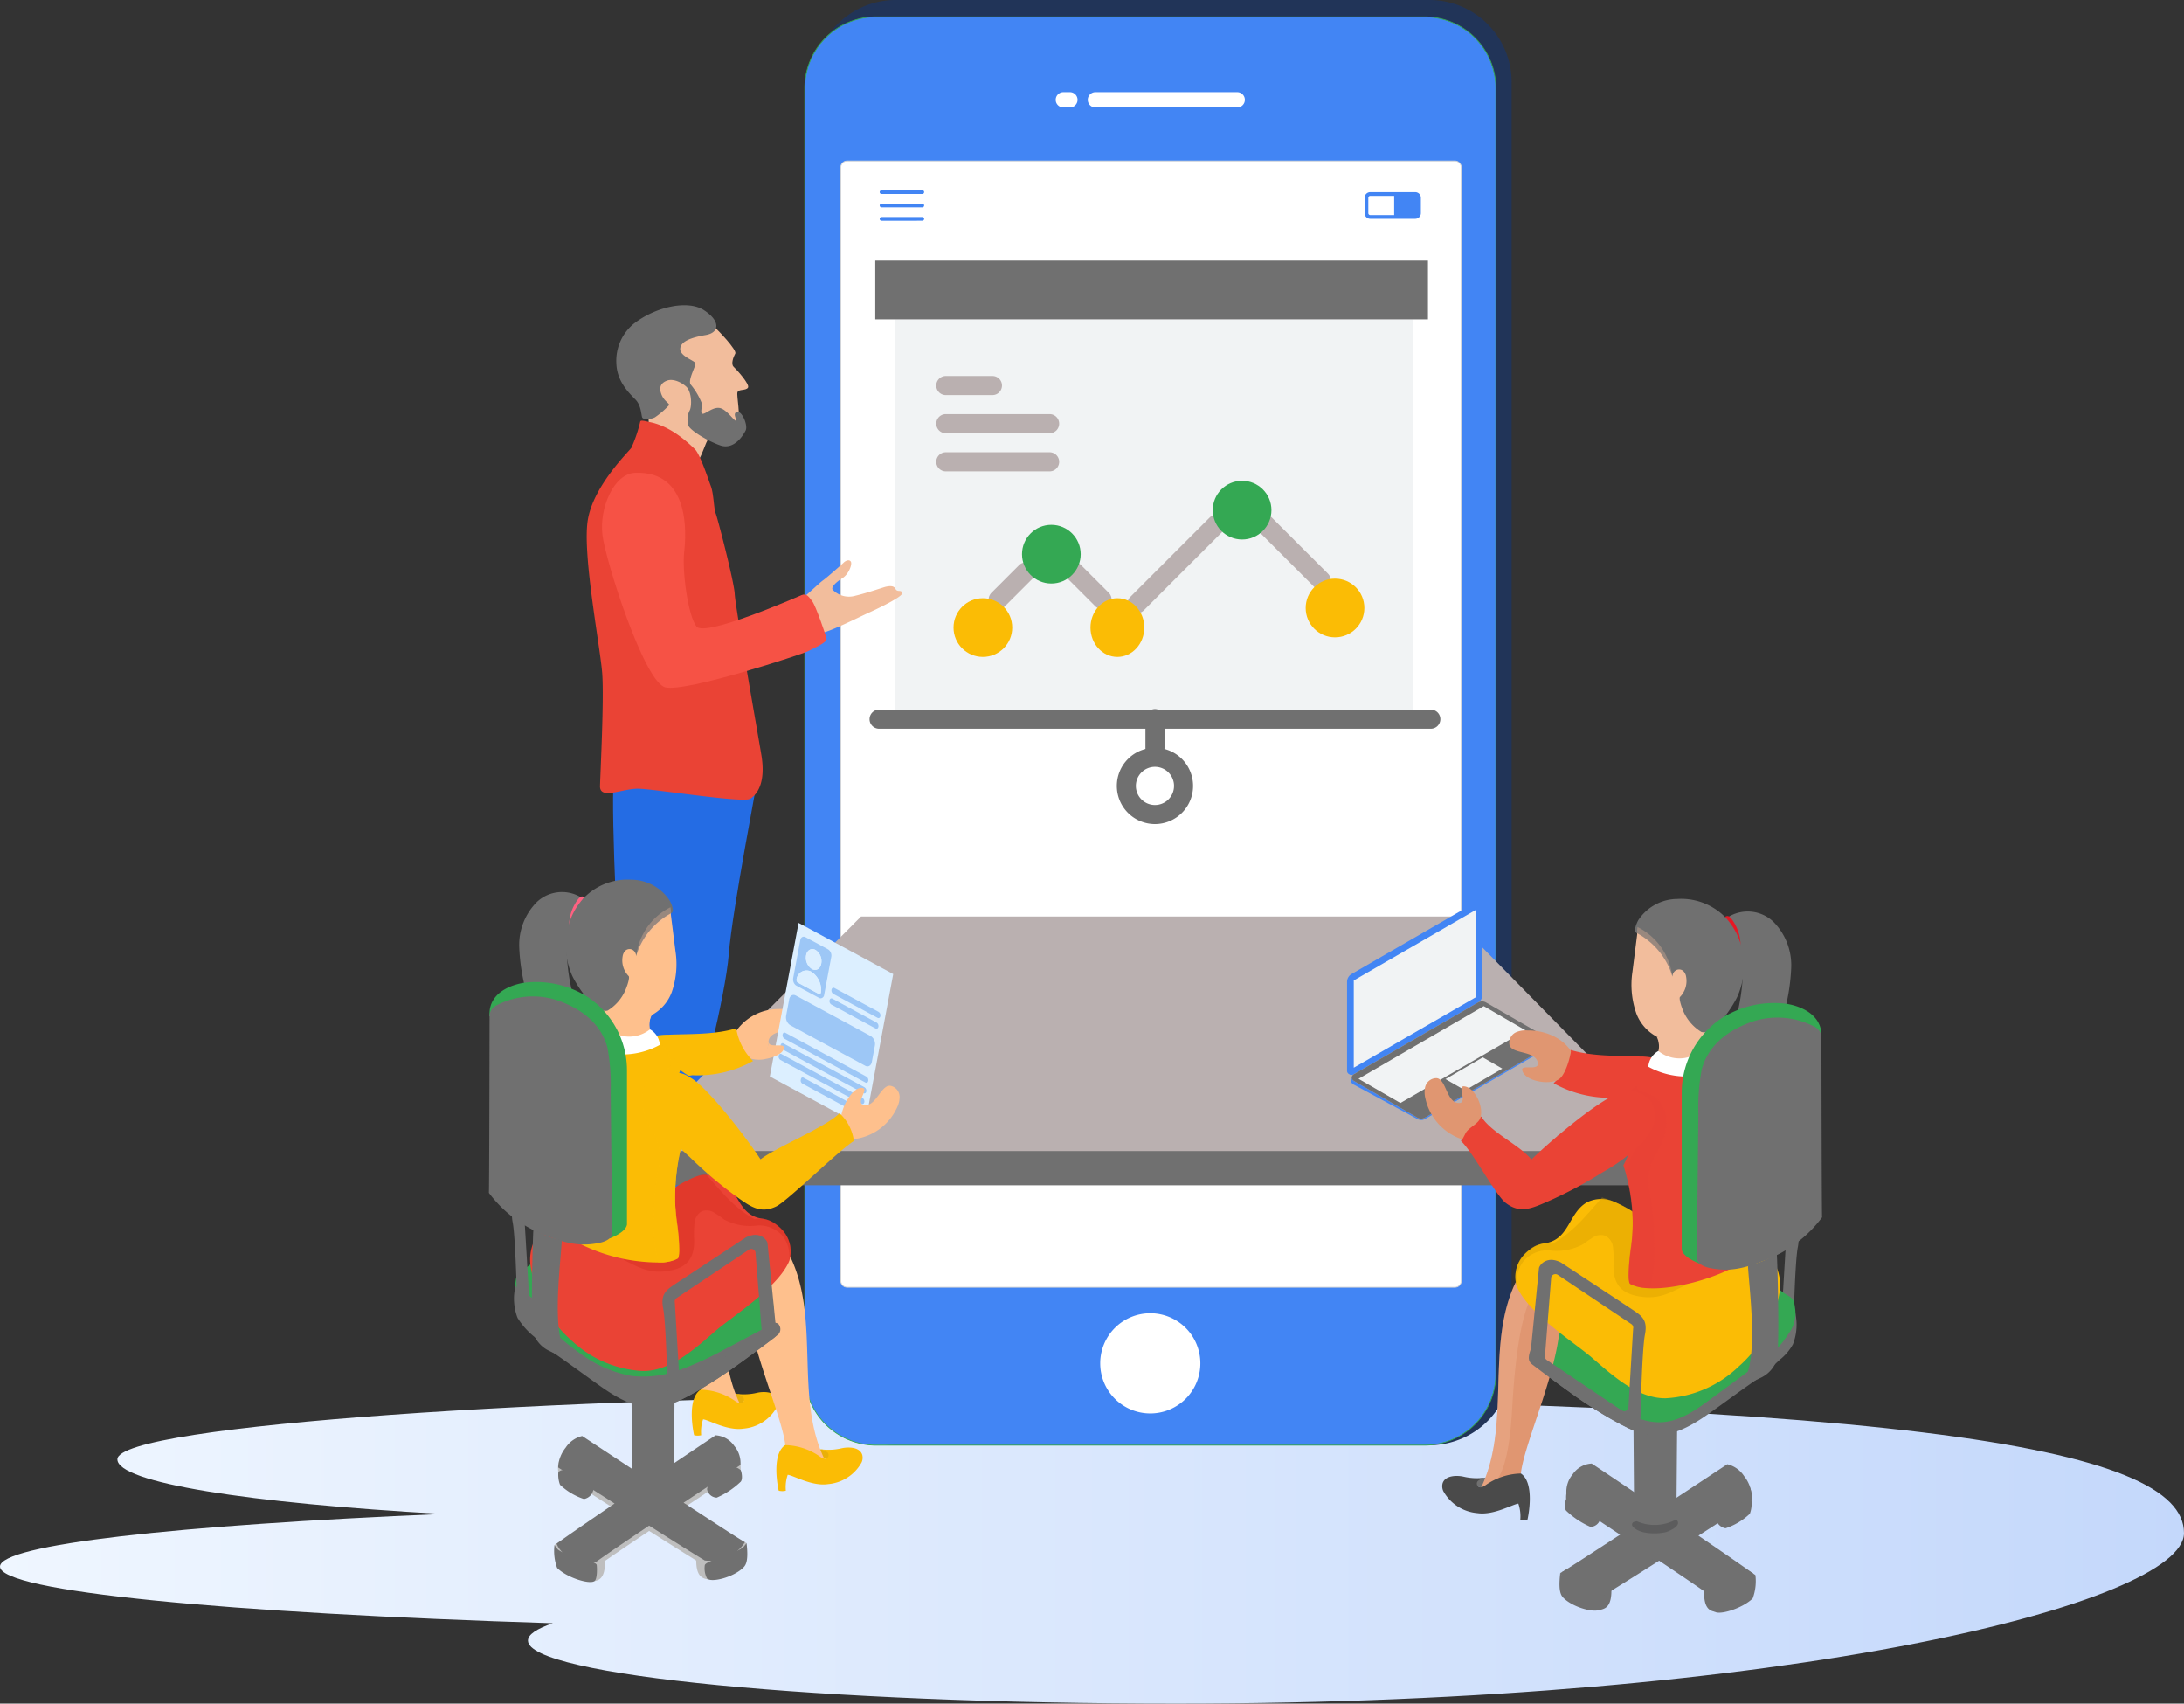 <svg xmlns="http://www.w3.org/2000/svg" xmlns:xlink="http://www.w3.org/1999/xlink" width="548.827" height="427.983" viewBox="0 0 548.827 427.983">
  <rect x="0" y="0" width="548.827" height="427.983" fill="#333333" stroke="none"/>
  <defs>
    <linearGradient id="linear-gradient" y1="0.5" x2="1" y2="0.5" gradientUnits="objectBoundingBox">
      <stop offset="0" stop-color="#eff6ff"/>
      <stop offset="1" stop-color="#c4d8fb"/>
    </linearGradient>
    <linearGradient id="linear-gradient-2" y1="0.5" x2="1" y2="0.5" gradientUnits="objectBoundingBox">
      <stop offset="0" stop-color="#0e62ef"/>
      <stop offset="0.38" stop-color="#2b74ee"/>
      <stop offset="1" stop-color="#4285f4"/>
    </linearGradient>
    <linearGradient id="linear-gradient-3" y1="0.5" x2="1" y2="0.5" gradientUnits="objectBoundingBox">
      <stop offset="0" stop-color="#035ff8"/>
      <stop offset="1" stop-color="#4285f4"/>
    </linearGradient>
    <clipPath id="clip-path">
      <path id="SVGID" d="M123.194,155.111l7.223-38.593-23.782-12.861L99.412,142.25Z" transform="translate(-99.412 -103.657)" fill="none"/>
    </clipPath>
  </defs>
  <g id="Group_6304" data-name="Group 6304" transform="translate(-195.768 -1764)">
    <path id="Path_14647" data-name="Path 14647" d="M362.692,191.3c-90.025,0-205.124,7.085-205.124,15.828,0,5.863,32.84,10.983,81.637,13.719-66.953,2.831-111.137,7.7-111.137,13.22,0,6.258,56.674,11.669,138.92,14.236-4.07,1.386-6.251,2.846-6.251,4.359,0,8.74,72.979,15.828,163,15.828,154.434,0,253.153-25.4,253.153-42.837C676.895,204.013,606.653,191.3,362.692,191.3Z" transform="translate(67.7 1923.493)" fill="url(#linear-gradient)"/>
    <g id="Group_6303" data-name="Group 6303" transform="translate(-1271.101 821)">
      <g id="Group_5761" data-name="Group 5761" transform="translate(-9566 1668)">
        <path id="Rectangle_1012" data-name="Rectangle 1012" d="M20.4,0H155.032a20.661,20.661,0,0,1,20.4,20.907V342.156a20.661,20.661,0,0,1-20.4,20.907H20.4A20.661,20.661,0,0,1,0,342.155V20.907A20.661,20.661,0,0,1,20.4,0Z" transform="translate(11237.306 -725)" fill="#213458"/>
        <path id="Path_11118" data-name="Path 11118" d="M17.915,0H155.743a17.916,17.916,0,0,1,17.916,17.916V340.908a17.915,17.915,0,0,1-17.915,17.915H17.915A17.915,17.915,0,0,1,0,340.908V17.915A17.915,17.915,0,0,1,17.915,0Z" transform="translate(11235.101 -720.761)" fill="#4285f4" stroke="#34a853" stroke-width="0.2"/>
        <path id="Path_11117" data-name="Path 11117" d="M1.568,0h152.76A1.568,1.568,0,0,1,155.9,1.568v279.8a1.568,1.568,0,0,1-1.568,1.568H1.568A1.568,1.568,0,0,1,0,281.363V1.568A1.568,1.568,0,0,1,1.568,0Z" transform="translate(11244.164 -684.558)" fill="#fff" stroke="#d5d5d5" stroke-width="0.2"/>
        <path id="Path_7953" data-name="Path 7953" d="M9.982,3.847A1.923,1.923,0,1,1,9.982,0H45.609a1.923,1.923,0,1,1,0,3.847ZM3.563,0a1.923,1.923,0,1,1,0,3.847H1.924A1.923,1.923,0,1,1,1.924,0Z" transform="translate(11298.163 -701.845)" fill="#fff" fill-rule="evenodd"/>
        <path id="Path_7954" data-name="Path 7954" d="M12.585,25.169A12.584,12.584,0,1,0,0,12.585,12.584,12.584,0,0,0,12.585,25.169Z" transform="translate(11309.346 -395.083)" fill="#fff" fill-rule="evenodd"/>
        <g id="Group_1705" data-name="Group 1705" transform="translate(11253.931 -677.197)">
          <path id="Path_7967" data-name="Path 7967" d="M.465.936A.468.468,0,1,1,.465,0H10.7a.468.468,0,0,1,0,.936Zm0,6.722a.466.466,0,0,1,0-.932H10.7a.466.466,0,0,1,0,.932Zm0-3.361a.468.468,0,1,1,0-.936H10.7a.468.468,0,0,1,0,.936Z" transform="translate(0.003 0)" fill="#4285f4" fill-rule="evenodd"/>
          <path id="Path_7968" data-name="Path 7968" d="M13.725.418ZM1.419.932H7.428V5.769H1.419a.471.471,0,0,1-.341-.142.479.479,0,0,1-.147-.341V1.419A.488.488,0,0,1,1.419.932ZM12.722,0H1.419A1.424,1.424,0,0,0,0,1.419V5.286A1.424,1.424,0,0,0,1.419,6.7h11.3a1.416,1.416,0,0,0,.971-.388l.032-.029a1.419,1.419,0,0,0,.416-1V1.419A1.422,1.422,0,0,0,12.722,0Z" transform="translate(121.857 0.477)" fill="#4285f4" fill-rule="evenodd"/>
        </g>
      </g>
    </g>
    <g id="presentation" transform="translate(414.157 1829.478)">
      <rect id="Rectangle_1108" data-name="Rectangle 1108" width="130.281" height="100.784" transform="translate(6.48 14.749)" fill="#f1f3f4"/>
      <path id="Path_11310" data-name="Path 11310" d="M14.946,43.767a2.394,2.394,0,0,1-1.694-4.088l6.926-6.923a2.394,2.394,0,0,1,3.386,3.386l-6.922,6.923a2.378,2.378,0,0,1-1.7.7Z" transform="translate(17.512 43.758)" fill="#bab0b0"/>
      <path id="Path_11311" data-name="Path 11311" d="M29.875,43.767a2.388,2.388,0,0,1-1.694-.7l-6.926-6.923a2.394,2.394,0,0,1,3.386-3.386l6.926,6.923a2.394,2.394,0,0,1-1.694,4.088Z" transform="translate(28.67 43.758)" fill="#bab0b0"/>
      <path id="Path_11312" data-name="Path 11312" d="M29.516,51.779a2.394,2.394,0,0,1-1.694-4.088L47.76,27.757a2.394,2.394,0,1,1,3.386,3.386L31.209,51.077A2.388,2.388,0,0,1,29.516,51.779Z" transform="translate(37.83 36.785)" fill="#bab0b0"/>
      <path id="Path_11313" data-name="Path 11313" d="M57.059,45.951a2.388,2.388,0,0,1-1.694-.7L41.256,31.142a2.394,2.394,0,1,1,3.386-3.386l14.11,14.1a2.394,2.394,0,0,1-1.694,4.088Z" transform="translate(56.566 36.784)" fill="#bab0b0"/>
      <rect id="Rectangle_1109" data-name="Rectangle 1109" width="138.885" height="14.749" transform="translate(1.563 0)" fill="#707070"/>
      <path id="Path_11314" data-name="Path 11314" d="M35.737,21.293H9.395a2.4,2.4,0,0,1,0-4.793H35.737a2.4,2.4,0,0,1,0,4.793Z" transform="translate(9.765 22.063)" fill="#bab0b0"/>
      <path id="Path_11315" data-name="Path 11315" d="M21.37,17.293H9.395a2.4,2.4,0,0,1,0-4.793H21.368a2.4,2.4,0,0,1,0,4.793Z" transform="translate(9.765 16.484)" fill="#bab0b0"/>
      <path id="Path_11316" data-name="Path 11316" d="M35.737,25.293H9.395a2.4,2.4,0,0,1,0-4.793H35.737a2.4,2.4,0,0,1,0,4.793Z" transform="translate(9.765 27.643)" fill="#bab0b0"/>
      <circle id="Ellipse_410" data-name="Ellipse 410" cx="7.374" cy="7.374" r="7.374" transform="translate(38.435 66.37)" fill="#34a853"/>
      <circle id="Ellipse_411" data-name="Ellipse 411" cx="7.374" cy="7.374" r="7.374" transform="translate(86.369 55.308)" fill="#34a853"/>
      <circle id="Ellipse_412" data-name="Ellipse 412" cx="7.374" cy="7.374" r="7.374" transform="translate(109.721 79.889)" fill="#fbbc05"/>
      <ellipse id="Ellipse_413" data-name="Ellipse 413" cx="6.76" cy="7.374" rx="6.76" ry="7.374" transform="translate(55.642 84.806)" fill="#fbbc05"/>
      <circle id="Ellipse_414" data-name="Ellipse 414" cx="7.374" cy="7.374" r="7.374" transform="translate(21.228 84.806)" fill="#fbbc05"/>
      <path id="Path_11317" data-name="Path 11317" d="M141.292,52.293H2.395a2.4,2.4,0,0,1,0-4.793h138.9a2.4,2.4,0,0,1,0,4.793Z" transform="translate(0.002 65.301)" fill="#707070"/>
      <path id="Path_11318" data-name="Path 11318" d="M31.394,59.474A2.394,2.394,0,0,1,29,57.08V49.895a2.4,2.4,0,1,1,4.793,0v7.184a2.394,2.394,0,0,1-2.4,2.4Z" transform="translate(40.451 65.301)" fill="#707070"/>
      <path id="Path_11319" data-name="Path 11319" d="M35.579,70.659a9.579,9.579,0,1,1,9.579-9.579A9.579,9.579,0,0,1,35.579,70.659Zm0-14.369a4.793,4.793,0,1,0,4.793,4.793,4.793,4.793,0,0,0-4.793-4.793Z" transform="translate(36.267 70.881)" fill="#707070"/>
    </g>
    <g id="Group_4908" data-name="Group 4908" transform="translate(343.203 1840.685)">
      <path id="Path_1382" data-name="Path 1382" d="M629.657,838.974a10.305,10.305,0,0,0-2.469,5.586c-.188,2.387-.8,8.18-.369,8.7s6.836,1.229,7.071.949-.123-1.767.66-1.508,5.08,2.48,8.35,2.64,14.143.276,15.592-.194,5.634-1.974,5.634-2.522-1.067-3.424-3.073-3.583-5.633-.042-7.172-1.067-7.95-9.057-9.175-9.369S629.657,838.974,629.657,838.974Z" transform="translate(-618.116 -612.56)" fill="url(#linear-gradient-2)"/>
      <path id="Path_1383" data-name="Path 1383" d="M631.428,647.5c-.725,9.069,1.361,49.753,1.862,53.761s-3.63,45.174-3.63,48.433-.342,10.984,1.332,14.1c.949,1.767,7.6-3.618,10.831-3.336s5.3.359,5.457-1.362-2.729-18.6-1.291-22.186,8.2-29.553,9.057-40.489,7.252-43.607,7.931-48.145S631.428,647.5,631.428,647.5Z" transform="translate(-619.331 -533.504)" fill="#246ce4"/>
      <path id="Path_1384" data-name="Path 1384" d="M620.628,847.554a10.223,10.223,0,0,0-2.458,5.586c-.194,2.358-.8,8.174-.369,8.7s6.836,1.229,7.071.949-.123-1.768.666-1.508,5.08,2.48,8.344,2.64,14.143.277,15.592-.2,5.634-1.967,5.634-2.516-1.061-3.429-3.073-3.583-5.634-.042-7.166-1.067-7.956-9.057-9.175-9.369S620.628,847.554,620.628,847.554Z" transform="translate(-614.406 -616.083)" fill="url(#linear-gradient-3)"/>
      <path id="Path_1385" data-name="Path 1385" d="M622.4,656.074c-.725,9.069,1.362,49.753,1.862,53.761s-3.625,45.174-3.625,48.425-.348,10.99,1.326,14.107c.955,1.767,7.6-3.625,10.831-3.336s5.3.359,5.463-1.362-2.735-18.6-1.3-22.192,8.2-29.547,9.057-40.484,7.252-43.607,7.931-48.15S622.4,656.074,622.4,656.074Z" transform="translate(-615.625 -537.023)" fill="#246ce4"/>
      <path id="Path_1386" data-name="Path 1386" d="M704.57,573.111c.825-.536,3.907-3.536,4.938-4.272s4.793-4.072,5.179-4.455,1.278-.9,1.767-.289-.483,3.205-2.081,4.2-2.882,2.239-2.469,2.882a5.665,5.665,0,0,0,5.7,1.538c3.135-.737,7.207-2.18,7.743-2.275s1.892-.418,2.357.542,1.438.1,1.7,1.025-6.535,4.125-8.481,5-9.795,4.8-11.621,4.991S704.57,573.111,704.57,573.111Z" transform="translate(-650.109 -499.734)" fill="#f2bd9c"/>
      <path id="Path_1387" data-name="Path 1387" d="M651.092,461.877c1.508,1.261,6.268,6.324,5.786,7.165s-1.143,2.652-.418,3.319,4.125,4.4,3.612,5.238-2.41.3-2.652,1.208.9,6.145,0,7.471-6.391,3.37-7.172,4.036-2.168,5.777-2.652,5.12-4.82-5.362-6.807-6.447-5.6-2.051-5.662-2.593,0-5.963-1.267-7.714-4.715-5.777-3.441-10.607,3.918-8.074,10.967-8.5S651.092,461.877,651.092,461.877Z" transform="translate(-619.542 -456.904)" fill="#f2bd9c"/>
      <path id="Path_1388" data-name="Path 1388" d="M628.987,459.849c5.4-4.319,13.671-6.229,17.822-3.536s3.983,5.628.436,6.235-6.317,1.556-6.406,3.459,3.636,2.95,3.81,3.636-2.069,4.4-1.126,5.422a17.034,17.034,0,0,1,2.723,4.608c.147,1-.506,2.7.289,2.669s2.593-1.8,4.289-1.438,3.606,3.312,4,3.17-.972-1.8.253-2.2,2.846,3.353,2.2,4.65-2.95,4.974-6.417,3.748-7.437-3.783-7.937-4.9a5.008,5.008,0,0,1,.283-3.854c.589-1.084.548-4.761-.89-6.023s-3.429-2.022-4.831-1.475-2.089,1.533-1.385,3.406,2.275,2.357,1.874,2.811a21,21,0,0,1-3.494,2.994c-1.12.59-2.887.59-3.176.071s-.213-2.95-1.656-4.466-4.637-4.407-4.85-8.934a12.057,12.057,0,0,1,4.191-10.05Z" transform="translate(-617.333 -455.07)" fill="#707070"/>
      <path id="Path_1389" data-name="Path 1389" d="M628.022,504.643c-.843-.165-2.387-.637-2.416-.123a35.985,35.985,0,0,1-2.212,6.547c-.66,1.008-9.688,9.647-11,18.386s3.2,31.856,3.665,38.433-.472,24.72-.56,28.2,5.539.66,9.487.66,26.365,3.659,28.244,2.528,3.943-4.226,2.817-10.99-6.582-37.487-6.695-40.436-4.367-19.328-4.8-20.307-.492-4.909-1.179-6.748-2.722-8.112-4.056-9.375S633.513,505.715,628.022,504.643Z" transform="translate(-612.153 -475.285)" fill="#ea4335"/>
      <path id="Path_1390" data-name="Path 1390" d="M627.03,526.492c-5.438.194-9.069,8.928-8.249,15.609s10.548,37.048,15.817,38.3,34.449-8.367,35.787-9.069,4.9-2.187,4.715-3.146-2.722-8.291-3.6-9.428-1.426-2.05-2.64-1.55-24.3,10.636-26.447,7.9-3.642-14.011-3.088-18.769S640.737,526,627.03,526.492Z" transform="translate(-614.826 -484.4)" fill="#f65245"/>
    </g>
    <g id="Group_4907" data-name="Group 4907" transform="translate(353.037 1994.242)">
      <g id="Group_4906" data-name="Group 4906" transform="translate(0 0)">
        <path id="Path_11309" data-name="Path 11309" d="M59.106.056H207.59l58.369,59.38H0Z" transform="translate(0 -0.056)" fill="#bab0b0"/>
        <rect id="Rectangle_1110" data-name="Rectangle 1110" width="265.479" height="8.603" transform="translate(0 58.926)" fill="#707070"/>
      </g>
    </g>
    <path id="Path_12646" data-name="Path 12646" d="M163.24,122.217l-17.453-11.5c-3.4-1.738-5.262.423-5.531,1.362l-2.014,20.3c-.912,2.468-.607,3.262.449,4.056,8.252,6.245,16.989,12.674,24.27,16,.917.418,2.269.037,2.8-2.7,0,0,.361-17,1.116-20.872C167.663,124.949,165.968,124.032,163.24,122.217Zm.685,5.124-1.19,19.88a1.1,1.1,0,0,1-1.678.658l-18.829-12.669a1.093,1.093,0,0,1-.444-1.2l1.556-19.569a1.1,1.1,0,0,1,1.663-.615l18.463,12.358a1.1,1.1,0,0,1,.461,1.158Z" transform="translate(480.665 1948.504)" fill="#707070"/>
    <path id="Path_12647" data-name="Path 12647" d="M131.7,128.3c-.177.306-.631,2.184-.027,2.95a20.819,20.819,0,0,0,6.138,4.084,2.614,2.614,0,0,0,2.386-1.778c.369-.835-.587-1.648-1.213-2.32a13.4,13.4,0,0,0-4.452-3.207,4.084,4.084,0,0,0-1.475-.418C132.548,127.584,131.7,128.3,131.7,128.3Z" transform="translate(457.65 2012.255)" fill="#707070"/>
    <path id="Path_12648" data-name="Path 12648" d="M148.076,131.513a16.184,16.184,0,0,1-6.1,3.641,2.957,2.957,0,0,1-2.356-2.136c-.291-.86.728-1.584,1.412-2.2a13.485,13.485,0,0,1,4.731-2.779,4.229,4.229,0,0,1,1.509-.279,1.483,1.483,0,0,1,1.238.575,7.367,7.367,0,0,1-.429,3.18Z" transform="translate(487.409 2012.785)" fill="#707070"/>
    <path id="Path_12649" data-name="Path 12649" d="M141.649,138.036c-.922-.229-2.913-.458-2.711-5.294.894.485,1.755,1,2.65,1.5a5.558,5.558,0,0,0,.087,3.715Z" transform="translate(485.086 2030.888)" fill="#707070"/>
    <path id="Path_12650" data-name="Path 12650" d="M150.213,131.9a12.5,12.5,0,0,1-.682,5.825c-2.581,2.555-8.551,4.35-9.626,3.274-.607-.607-.587-3.177-.485-4.022.134-1.173,7.953-2.284,9.963-4Z" transform="translate(486.683 2027.825)" fill="#707070"/>
    <path id="Path_12651" data-name="Path 12651" d="M133.909,137.8c1.036-.306,2.52-.886,2.427-5.155-.894.485-1.755,1-2.65,1.5a5.869,5.869,0,0,1-.463,3.8S133.739,137.85,133.909,137.8Z" transform="translate(464.367 2030.533)" fill="#707070"/>
    <path id="Path_12652" data-name="Path 12652" d="M131.265,131.788c-.587,4.951.328,5.777,1,6.4,2.581,2.381,8.01,3.718,9.079,2.645a5.483,5.483,0,0,0,.6-3.4c-.134-1.168-7.856-2.913-9.861-4.629Z" transform="translate(456.582 2027.423)" fill="#707070"/>
    <path id="Path_12653" data-name="Path 12653" d="M164.823,143.554c6.706-4.288,12.378-8.01,14.348-9.31a6.31,6.31,0,0,0-1.362-5.1,6.8,6.8,0,0,0-4.721-2.834c-2.061,1.367-9.2,6.088-17.084,11.259-7.8-5.285-14.9-10.06-16.989-11.43a6.133,6.133,0,0,0-4.747,2.67,6.883,6.883,0,0,0-1.653,4.835c2.065,1.386,7.98,5.294,14.577,9.676-6.674,4.35-13.3,7.306-16.081,8.98a11.22,11.22,0,0,0,5.053,4.956,10.922,10.922,0,0,0,5.618.815c2.769-1.668,8.252-5.109,14.2-8.892,5.7,3.817,10.861,7.318,13.419,9.161a13.5,13.5,0,0,0,5.582-.631,7.422,7.422,0,0,0,5.192-4.916C177.592,150.927,171.265,147.93,164.823,143.554Z" transform="translate(456.717 2006.903)" fill="#707070"/>
    <path id="Path_12654" data-name="Path 12654" d="M164.486,143.262c6.706-4.288,12.414-7.9,14.4-9.208a8.541,8.541,0,0,0-1.9-5.053,6.98,6.98,0,0,0-4.228-2.988c-2.061,1.367-9.2,6.088-17.084,11.262-7.8-5.285-14.9-10.06-16.989-11.43a6.133,6.133,0,0,0-4.748,2.67,6.8,6.8,0,0,0-1.6,4.905c2.065,1.381,7.929,5.226,14.526,9.606-6.674,4.35-12.863,8.412-15.652,10.089a9.5,9.5,0,0,0,4.611,3.854,10.922,10.922,0,0,0,5.618.816c2.769-1.668,8.252-5.109,14.2-8.892,5.7,3.818,10.861,7.318,13.419,9.161a12.515,12.515,0,0,0,5.582-.631,6.637,6.637,0,0,0,4.641-3.933C176.692,151.614,170.916,147.644,164.486,143.262Z" transform="translate(457.064 2005.832)" fill="#707070"/>
    <path id="Path_12655" data-name="Path 12655" d="M146.067,123.669l-.2,24.554a.992.992,0,0,1-.369.769,8.961,8.961,0,0,1-9.71.541.983.983,0,0,1-.52-.876l-.177-24.243c.356-.356.728,1.213,1.085.847h9.432Z" transform="translate(471.16 1997.934)" fill="#707070"/>
    <path id="Path_12656" data-name="Path 12656" d="M196.854,117.6a13.608,13.608,0,0,1-.5,8.2,12.562,12.562,0,0,1-3.364,3.942,64.6,64.6,0,0,1-5.9,5.027c-4.126,2.844-7.725,5.531-11.8,8.422-5.825,4.126-12.478,7.694-20.047,3.835a108.008,108.008,0,0,1-13.165-7.866c-4.206-3.015-8.143-5.956-12.266-9.086-1-.755-.485-2.293.2-3.344,4.711,2.427,9.38,5.012,14.077,7.438a80.069,80.069,0,0,0,11.075,5.022,26.729,26.729,0,0,0,11.972,1.456,30.434,30.434,0,0,0,12.475-5.247A60.861,60.861,0,0,0,196.162,118.6Z" transform="translate(449.975 1975.896)" fill="#707070"/>
    <path id="Path_12657" data-name="Path 12657" d="M130.879,135.412c-.971,5.162-.536,2.212-1.5,7.374q9.97,6.247,19.936,12.5c4.226,2.65,8.825,5.4,13.8,5.067,4.507-.3,8.412-3.08,12.052-5.762l11.942-8.79a24.326,24.326,0,0,0,7.735-7.749,8.332,8.332,0,0,0,1.568-6.415c-.328-3.135-1.381-2.473-3.519-4.278-2.95-2.233-21.509-15.346-26.339-13.74-6.7,2.233-29.353,17.717-35.355,21.576" transform="translate(450.428 1960.927)" fill="#34a853"/>
    <path id="Path_12662" data-name="Path 12662" d="M129.214,126.619a7.55,7.55,0,0,0-2.08.423c-.468.157-.638.264-.638.755a1.213,1.213,0,0,0,.682,1.005,3.49,3.49,0,0,0,1.229.326l.728-2.447Z" transform="translate(439.944 2008.644)" fill="#707070"/>
    <g id="Group_5289" data-name="Group 5289" transform="translate(567.568 2085.926)">
      <path id="Path_12663" data-name="Path 12663" d="M135.908,116.008c-7.913,16.28-.894,36.459-9.166,52.557a10.846,10.846,0,0,1,10.391-2.153c-1.056-5.206,7.545-23.086,9.444-36.163a13.349,13.349,0,0,0,.037-6.466c-1.19-4.318-6-6.359-10.227-7.821Z" transform="translate(-126.738 -115.963)" fill="#e09671"/>
      <g id="Group_5288" data-name="Group 5288" transform="translate(0 0.007)">
        <path id="Path_12664" data-name="Path 12664" d="M141.375,118.057a33.768,33.768,0,0,0-4.988-2.089l-.479.039c-7.913,16.28-.894,36.459-9.166,52.557a9.136,9.136,0,0,1,3.919-2.212c3.7-3.915,4.151-16.5,4.368-20C136.721,119.033,141.375,118.057,141.375,118.057Z" transform="translate(-126.742 -115.968)" fill="#f2bd9c" opacity="0.32"/>
      </g>
    </g>
    <g id="Group_5290" data-name="Group 5290" transform="translate(576.526 2064.841)">
      <path id="Path_12665" data-name="Path 12665" d="M136.219,122.61a7.907,7.907,0,0,0-2.408.677,10.717,10.717,0,0,0-3.14,2.458,8.08,8.08,0,0,0-1.529,7.948c3.053,6.776,14.512,13.965,18.8,17.686,5.262,4.562,11.584,10.3,18.55,10.177a28.588,28.588,0,0,0,18.351-8.01,31.209,31.209,0,0,0,10.124-18.035,11.307,11.307,0,0,0-3.381-10.7c-2.458-1.9-5.842-1.867-8.944-2.044a50.225,50.225,0,0,1-23.254-7.281,34.221,34.221,0,0,0-6.07-3.369,7.989,7.989,0,0,0-6.725.259C141.983,115.12,142.284,121.594,136.219,122.61Z" transform="translate(-128.639 -111.125)" fill="#fbbc05"/>
      <path id="Path_12666" data-name="Path 12666" d="M129.16,133.888a8.471,8.471,0,0,1,1.738-6.637,8.112,8.112,0,0,1,6.2-2.57,14.011,14.011,0,0,0,8.638-1.524,31.051,31.051,0,0,1,2.612-1.793,3.564,3.564,0,0,1,3.043-.316,3.774,3.774,0,0,1,1.9,3.172,25.657,25.657,0,0,1,.107,3.869c-.274,6.206,3.2,7.669,6.8,8.225,4.776.737,7.743-1.143,11.242-2.866-2.759-1.743-6.944.087-9.38-2.089a5.907,5.907,0,0,1-1.381-5.162,26.915,26.915,0,0,0,.638-5.512,9.189,9.189,0,0,0-3.884-6.24,29.865,29.865,0,0,0-6.934-3.028c-3.835,4.368-7.3,8.769-12.378,11.574-.184.1-.152.123-.338.07a6.694,6.694,0,0,0-5.786,1.681,8.31,8.31,0,0,0-3,8.862Z" transform="translate(-128.679 -111.416)" fill="#d49e02" opacity="0.4"/>
    </g>
    <g id="Group_5291" data-name="Group 5291" transform="translate(612.098 2018.787)">
      <path id="Path_12667" data-name="Path 12667" d="M150.758,102.007a23.145,23.145,0,0,0-1.417,9.218,1.306,1.306,0,0,1-.037.3A8.834,8.834,0,0,1,136.6,111.4a5.488,5.488,0,0,0-.246-4.276,12.077,12.077,0,0,0,14.337-5.654Z" transform="translate(-136.352 -101.474)" fill="#f2bd9c"/>
      <path id="Path_12668" data-name="Path 12668" d="M150.758,102.007a23.145,23.145,0,0,0-1.417,9.218,1.306,1.306,0,0,1-.037.3A8.834,8.834,0,0,1,136.6,111.4a5.488,5.488,0,0,0-.246-4.276,12.077,12.077,0,0,0,14.337-5.654Z" transform="translate(-136.352 -101.474)" fill="#f2bd9c" opacity="0.32"/>
    </g>
    <path id="Path_12669" data-name="Path 12669" d="M140.882,106.734a17.031,17.031,0,0,0-5.4,6.609h0a21.482,21.482,0,0,1-.944,18.5,45.63,45.63,0,0,1,1.857,21.115c-.291,2.065-.971,8.252-.134,8.7,6.1,3.228,23.081-1.31,29.729-6.541,4.462-15.082,6.347-32.522-1.213-46.305a14.037,14.037,0,0,0-5.027-5.242Z" transform="translate(469.174 1924.925)" fill="#ea4335"/>
    <path id="Path_12670" data-name="Path 12670" d="M140.281,104.306c-2.238,1.681-3.942,5.541-1.973,6.347,8.8,1.663,7.039,11.177,3.9,15.739a12.774,12.774,0,0,0-1.509,9.968,71.359,71.359,0,0,1,1.051,12.363,40.682,40.682,0,0,1-1.029,11.339h0a7.5,7.5,0,0,1-5.15-1.245,7.83,7.83,0,0,1-.246-2.539c-.02-5.548,1.213-8.2.983-13.747a55.1,55.1,0,0,0-1.412-9.995c-1.245-2.7,3.715-9.385,4.179-12.33,1.3-8.235-4.179-9.315-4.179-9.273a15.11,15.11,0,0,1,5.415-6.66S140.33,104.273,140.281,104.306Z" transform="translate(469.739 1927.488)" fill="#ea4335" opacity="0.4"/>
    <g id="Group_5287" data-name="Group 5287" transform="translate(586.188 2027.777)">
      <path id="Path_12659" data-name="Path 12659" d="M146.268,115.4a29.129,29.129,0,0,1-15.508-3.626,15.062,15.062,0,0,0,4.3-8.358c5.446,1.653,11.616,1.407,17.305,1.641a16.435,16.435,0,0,1,4.126.485,4.771,4.771,0,0,1,3.125,2.548c-3.91.643-12.045,7.806-12.62,7.453Z" transform="translate(-130.76 -103.412)" fill="#ea4335"/>
      <path id="Path_12660" data-name="Path 12660" d="M148.391,105.766a6.6,6.6,0,0,0-5.434,2.956,41.371,41.371,0,0,1-4.126,5.162c-2.184,1.927-4.233,1.88-7.9,2.52a22.431,22.431,0,0,0,9.759-1.041c2.325-1.005,1.544-2.1,3.2-4.024s2.784-3.687,4.478-5.568Z" transform="translate(-130.149 -94.884)" fill="#252262" opacity="0.4"/>
    </g>
    <path id="Path_12671" data-name="Path 12671" d="M154.907,105.712a10.03,10.03,0,0,1-8.524,5.961,19.972,19.972,0,0,1-10.488-2.442,4.975,4.975,0,0,1,2.52-3.956,8.494,8.494,0,0,0,6.75,1.738,8.887,8.887,0,0,0,5.884-4.049,7.706,7.706,0,0,1,3.859,2.747Z" transform="translate(474.086 1922.758)" fill="#fff"/>
    <path id="Path_12672" data-name="Path 12672" d="M173.275,115.741a6.837,6.837,0,0,0,.077-7.7,6.927,6.927,0,0,0-8.01-1.825c-4.818,1.483-16.907,11.7-21.73,16.4-.139.134-.184.172-.209.144-3.048-3.687-10.135-6.76-12.572-10.784a11.614,11.614,0,0,0-5.1,6.16c3.053,2.866,8.708,13.591,11.213,15.533,3.381,2.65,6.25,1.534,9.815,0a105.877,105.877,0,0,0,14.45-7.612,45.722,45.722,0,0,0,9.992-7.458,15.7,15.7,0,0,0,2.07-2.851Z" transform="translate(437.177 1932.509)" fill="#ea4335"/>
    <g id="Group_4905" data-name="Group 4905" transform="translate(534.272 1990.627)">
      <g id="Group_5285" data-name="Group 5285" transform="translate(0 0)">
        <g id="Group_5284" data-name="Group 5284" transform="translate(0 0)">
          <g id="Group_5085" data-name="Group 5085" transform="translate(0 0)">
            <path id="Path_12092" data-name="Path 12092" d="M151.151,94.538v22.483a1.738,1.738,0,0,1-.868,1.506L118.842,136.7a.9.9,0,0,1-1.352-.776V113.582a2.3,2.3,0,0,1,1.151-1.992l31.01-17.925a.994.994,0,0,1,1.5.871Z" transform="translate(-117.49 -93.53)" fill="#4285f4"/>
            <path id="Path_12094" data-name="Path 12094" d="M151.225,94.57v22.483a1.748,1.748,0,0,1-.868,1.509l-31.441,18.164a.9.9,0,0,1-1.352-.776V113.614a2.3,2.3,0,0,1,1.152-1.992l31.009-17.914a.993.993,0,0,1,1.5.86Z" transform="translate(-117.306 -93.433)" fill="#4285f4"/>
          </g>
          <path id="Path_12095" data-name="Path 12095" d="M118.082,112.329v.011a.914.914,0,0,0,.369,1.179l16,9.248a1.94,1.94,0,0,0,1.936,0l31.892-18.436a.537.537,0,0,0,.157-.788.686.686,0,0,1-.157,1.141L136.4,123.119a1.937,1.937,0,0,1-1.936,0l-16-8.651C117.176,113.78,118.082,112.329,118.082,112.329Z" transform="translate(-116.804 -68.632)" fill="#4285f4"/>
          <g id="Group_5086" data-name="Group 5086" transform="translate(1.201 24.947)">
            <path id="Path_12096" data-name="Path 12096" d="M151.59,100.958l16.543,9.541a.537.537,0,0,1,0,.932l-31.9,18.436a1.939,1.939,0,0,1-1.936,0l-16-9.248a.927.927,0,0,1,0-1.6l31.247-18.067A2.044,2.044,0,0,1,151.59,100.958Z" transform="translate(-117.842 -100.683)" fill="#707070"/>
          </g>
          <path id="Path_12097" data-name="Path 12097" d="M124.587,110.173l9.368-5.46,4.9,2.827L129.491,113Z" transform="translate(-99.843 -65.704)" fill="#f1f3f4"/>
          <path id="Path_12098" data-name="Path 12098" d="M148.784,116.007V94.072l-30.805,17.8v21.929Z" transform="translate(-116.287 -92.192)" fill="#f1f3f4"/>
        </g>
      </g>
      <path id="Path_11320" data-name="Path 11320" d="M-5.2,12.638,26.272-5.625,36.8.482,5.329,18.714Z" transform="translate(8.08 31.756)" fill="#f1f3f4"/>
    </g>
    <path id="Path_12673" data-name="Path 12673" d="M146.123,138.018a3.734,3.734,0,0,1-1.793,0,9.762,9.762,0,0,0-.485-4.073c-1.456.167-6.225,3-10.289,2.386a10.8,10.8,0,0,1-8.575-5.541,2.913,2.913,0,0,1-.2-1.835c.551-2.153,3.67-2.153,5.313-1.775a14.524,14.524,0,0,0,5.145.264.842.842,0,0,1,.3.015,3.788,3.788,0,0,0-1.611.621.939.939,0,0,0,.782,1.706,3.657,3.657,0,0,0,.983-.536,15.971,15.971,0,0,1,8.79-2.866c3.6,2.381,1.82,10.958,1.648,11.6Z" transform="translate(433.478 2007.798)" fill="#4a4a4a"/>
    <path id="Path_12674" data-name="Path 12674" d="M136.419,99.26l-1.19,9.417a21.725,21.725,0,0,0,.991,10.538,11.006,11.006,0,0,0,9.825,7.067,10.613,10.613,0,0,0,9.742-6.771,7.524,7.524,0,0,1-2.57-5.6c-.147-1.992.157-4-.02-5.99a12.473,12.473,0,0,0-15.152-11.075c-1.009.229-2.228,1.163-1.668,2.034Z" transform="translate(470.767 1899.43)" fill="#f2bd9c"/>
    <path id="Path_12675" data-name="Path 12675" d="M153.084,105.278a13.429,13.429,0,0,0,5.735,10.324,11.484,11.484,0,0,1-9.529.575,11.257,11.257,0,0,1-6.155-7.169c-.6.737-.281,1.876-.269,2.493a8.946,8.946,0,0,1-2.769-7.179Z" transform="translate(489.259 1927.642)" fill="#323236" opacity="0.35"/>
    <path id="Path_12676" data-name="Path 12676" d="M140.7,97.466a9.363,9.363,0,0,1,11.616,1.009,15.533,15.533,0,0,1,4.492,11.461,50.282,50.282,0,0,1-2.089,12.46,39.915,39.915,0,0,0-1.678,12.5,14.434,14.434,0,0,0,5.563,10.921,10.874,10.874,0,0,1-15.229-7.3c-.922.787-.685,2.1-.667,2.719a9.133,9.133,0,0,1-2.655-7.3,30.655,30.655,0,0,1,1.82-7.8,48.654,48.654,0,0,0,2.759-14.257,22.111,22.111,0,0,0-4.47-14Z" transform="translate(489.085 1897.079)" fill="#707070"/>
    <path id="Path_12677" data-name="Path 12677" d="M143.884,104.741A11.133,11.133,0,0,0,141.7,96.9a2.714,2.714,0,0,0-.76-.694.876.876,0,0,0-.876.167c.05.117.728.971.774,1.08,1.213,2.794,2.973,4.385,2.95,7.435" transform="translate(489.212 1897.973)" fill="#e61724"/>
    <path id="Path_12678" data-name="Path 12678" d="M161.9,107.206a19.1,19.1,0,0,1-.939,12.378c-.842,2-5.8,10.13-9.161,9.061a11.43,11.43,0,0,1-4.854-6.108c-.157-.376-.8-2.335-.485-2.67A5.777,5.777,0,0,0,148,114.809a2.488,2.488,0,0,0-.8-1.529,1.611,1.611,0,0,0-1.728-.134,1.844,1.844,0,0,0-.908,1.631,18.313,18.313,0,0,0-9-10.983c-.939-.485.07-2.581.408-3.212a11.856,11.856,0,0,1,9.833-5.339,15.583,15.583,0,0,1,10.907,3.564,14.929,14.929,0,0,1,1.213,1.141,16.989,16.989,0,0,1,3.967,7.258Z" transform="translate(471.485 1894.589)" fill="#707070"/>
    <path id="Path_12679" data-name="Path 12679" d="M135.286,98.817a20.722,20.722,0,0,1,8.832,10.242,15.878,15.878,0,0,0-8.7-12.313,6.662,6.662,0,0,0-.112,1.755Z" transform="translate(471.863 1900.15)" fill="#f2bd9c" opacity="0.32"/>
    <path id="Path_12680" data-name="Path 12680" d="M142.173,166.316s-4.155-1.475-4.465-3.564V123.441a22.535,22.535,0,0,1,9.57-18.458l.134-.092a24.6,24.6,0,0,1,16.018-3.9c2.427.224,9.833,1.967,9.38,8.626l-25.453,3.053c2.827,18.482-.764,34.783-4.776,53.036Z" transform="translate(480.666 1915.115)" fill="#34a853"/>
    <path id="Path_12681" data-name="Path 12681" d="M154.942,126.954l-17.453-11.5c-3.4-1.743-5.257.418-5.521,1.362l-2.014,20.3c-.913,2.468-.607,3.257.449,4.056,8.252,6.24,16.989,12.669,24.27,16,.917.418,2.269.037,2.8-2.7,0,0,.361-17,1.116-20.872C159.365,129.691,157.666,128.769,154.942,126.954Zm.685,5.124-1.19,19.88a1.1,1.1,0,0,1-1.678.662L133.93,139.951a1.1,1.1,0,0,1-.444-1.213l1.556-19.564a1.093,1.093,0,0,1,1.658-.615l18.468,12.358a1.09,1.09,0,0,1,.461,1.163Z" transform="translate(450.537 1965.715)" fill="#707070"/>
    <path id="Path_12682" data-name="Path 12682" d="M170.012,151.793h0c-.092-.092-.157-36.619-.172-45.067a3.06,3.06,0,0,0-1.584-2.692,20.045,20.045,0,0,0-16.332-1.168c-5.849,2.184-10.585,5.859-12.181,11.892a52.3,52.3,0,0,0-.825,11.145l-.388,36.163c0,1.034,1.061,2.029,3.182,2.483,5.23,1.121,9.041-.015,14.077-1.967A32.015,32.015,0,0,0,169.961,151.9Z" transform="translate(483.64 1917.983)" fill="#707070"/>
    <path id="Path_12683" data-name="Path 12683" d="M135.257,129.595c-1.106,1.187,1.815,2.386,2.774,2.525a13.4,13.4,0,0,0,5.446-.047c1.056-.291,4.368-1.793,2.595-3.2a11.165,11.165,0,0,1-9.833.454A2.733,2.733,0,0,0,135.257,129.595Z" transform="translate(470.875 2016.848)" fill="#323236" opacity="0.31"/>
    <path id="Path_12684" data-name="Path 12684" d="M150.516,114.428a16.307,16.307,0,0,1-6.614,2.891.831.831,0,0,0-.565.269.705.705,0,0,0-.092.444c.43,6.857,3.08,26.753-2.473,29.639a19.56,19.56,0,0,0,5.543-1.857,7.766,7.766,0,0,0,4.165-4.548c.76-4.126.144-24.372,0-26.518Z" transform="translate(491.8 1964.372)" fill="#707070"/>
    <path id="Path_12658" data-name="Path 12658" d="M143.861,107.545c-1.988-3.062-6.109-5.213-10.943-5.178a6.086,6.086,0,0,0-2.645.376,2.913,2.913,0,0,0-1.844,3.349c.728,2.255,6.369,1.342,7.077,4.238.615,2.483-4.271.369-3.884,2.065.615,2.729,6.87,3.836,9.249,2.22C142.211,113.7,143.468,110.212,143.861,107.545Z" transform="translate(446.677 1920.498)" fill="#e09671"/>
    <g id="Group_5307" data-name="Group 5307" transform="translate(318.622 1984.959)">
      <path id="Path_12685" data-name="Path 12685" d="M102.191,132.965a7.169,7.169,0,0,1,2.045.417c.461.154.627.258.632.745a1.2,1.2,0,0,1-.671.983,3.579,3.579,0,0,1-1.208.317c-.236-.8-.473-1.6-.709-2.405Z" transform="translate(-19.047 10.186)" fill="#e9b008"/>
      <path id="Path_12686" data-name="Path 12686" d="M97.43,129.864a6.914,6.914,0,0,1,2.045.442c.461.159.627.272.632.785a1.263,1.263,0,0,1-.671,1.043,3.41,3.41,0,0,1-1.208.338q-.359-1.272-.709-2.544Z" transform="translate(-35.776 -0.708)" fill="#e9b008"/>
      <g id="Group_5294" data-name="Group 5294" transform="translate(43.502 80.663)">
        <path id="Path_12687" data-name="Path 12687" d="M104.319,119.161c7.786,16.028.88,35.881,9.023,51.73a10.681,10.681,0,0,0-10.223-2.129c1.039-5.123-7.424-22.716-9.294-35.589a13.038,13.038,0,0,1-.036-6.364c1.169-4.243,5.9-6.256,10.066-7.692Z" transform="translate(-93.412 -119.118)" fill="#fec08d"/>
      </g>
      <path id="Path_12688" data-name="Path 12688" d="M95.669,141.092a3.744,3.744,0,0,0,1.764,0,9.6,9.6,0,0,1,.473-4c1.45.163,6.126,2.95,10.125,2.346a10.642,10.642,0,0,0,8.441-5.451,2.864,2.864,0,0,0,.194-1.8c-.547-2.129-3.611-2.129-5.227-1.748a14.276,14.276,0,0,1-5.069.263.932.932,0,0,0-.294,0,3.8,3.8,0,0,1,1.584.615.923.923,0,0,1-.766,1.679,3.687,3.687,0,0,1-.97-.527,15.689,15.689,0,0,0-8.654-2.819c-3.547,2.335-1.788,10.783-1.62,11.416Z" transform="translate(-44.079 -1.488)" fill="#fbbc05"/>
      <g id="Group_5295" data-name="Group 5295" transform="translate(64.776 94.597)">
        <path id="Path_12689" data-name="Path 12689" d="M109.033,122.252c7.786,16.023.88,35.878,9.018,51.725a10.678,10.678,0,0,0-10.223-2.129c1.039-5.123-7.424-22.716-9.294-35.589A13.151,13.151,0,0,1,98.5,129.9c1.169-4.243,5.9-6.256,10.066-7.692Z" transform="translate(-98.124 -122.204)" fill="#fec08d"/>
      </g>
      <path id="Path_12690" data-name="Path 12690" d="M100.384,144.182a3.751,3.751,0,0,0,1.765,0,9.524,9.524,0,0,1,.473-4c1.445.163,6.121,2.95,10.12,2.346a10.643,10.643,0,0,0,8.441-5.451,2.838,2.838,0,0,0,.194-1.8c-.542-2.129-3.606-2.129-5.227-1.748a14.244,14.244,0,0,1-5.064.263.955.955,0,0,0-.3,0,3.84,3.84,0,0,1,1.589.615.924.924,0,0,1-.771,1.679,3.688,3.688,0,0,1-.97-.527,15.687,15.687,0,0,0-8.654-2.827c-3.547,2.335-1.793,10.783-1.625,11.416Z" transform="translate(-27.524 9.358)" fill="#fbbc05"/>
      <path id="Path_12694" data-name="Path 12694" d="M89.66,144.355c.9-.236,2.856-.452,2.663-5.2-.88.492-1.729.983-2.6,1.475a5.477,5.477,0,0,1-.09,3.661Z" transform="translate(-63.178 31.921)" fill="#bebebe"/>
      <g id="Group_5296" data-name="Group 5296" transform="translate(52.103 170.626)">
        <path id="Path_12696" data-name="Path 12696" d="M97.7,144.13c-1.019-.3-2.483-.87-2.384-5.077.88.492,1.729.983,2.6,1.475a5.777,5.777,0,0,0,.456,3.741S97.868,144.171,97.7,144.13Z" transform="translate(-95.314 -139.053)" fill="#bebebe"/>
      </g>
      <path id="Path_12698" data-name="Path 12698" d="M102.528,149.622c-6.594-4.219-12.168-7.866-14.12-9.158a6.213,6.213,0,0,1,1.341-5.028,6.653,6.653,0,0,1,4.645-2.786c2.032,1.341,9.053,5.986,16.812,11.075,7.672-5.2,14.663-9.9,16.709-11.248a6.04,6.04,0,0,1,4.67,2.638,6.76,6.76,0,0,1,1.63,4.759c-2.037,1.362-7.859,5.2-14.343,9.524,6.568,4.278,13.086,7.185,15.824,8.843a11.073,11.073,0,0,1-4.967,4.879,10.8,10.8,0,0,1-5.531.8c-2.727-1.656-8.112-5.033-13.975-8.751-5.609,3.761-10.693,7.2-13.206,9.018a13.274,13.274,0,0,1-5.489-.615,7.311,7.311,0,0,1-5.113-4.839C89.977,156.891,96.2,153.933,102.528,149.622Z" transform="translate(-70.946 8.48)" fill="#bebebe"/>
      <path id="Path_12700" data-name="Path 12700" d="M91.711,129.986l.2,24.161a.946.946,0,0,0,.361.755,8.8,8.8,0,0,0,9.565.537.972.972,0,0,0,.511-.86l.172-23.862c-.348-.343-.709,1.182-1.064.839h-9.3Z" transform="translate(-55.87 -0.275)" fill="#707070"/>
      <path id="Path_12702" data-name="Path 12702" d="M149.823,141.282c.946,5.077-.615,2.089.338,7.173-6.54,4.1-11.939,8.278-18.478,12.385-4.158,2.6-8.68,5.312-13.578,4.988-4.437-.3-8.278-3.032-11.861-5.676L94.492,151.5a24.045,24.045,0,0,1-7.62-7.628,8.221,8.221,0,0,1-1.535-6.315c.324-3.073,1.352-2.438,3.467-4.212,2.907-2.2,21.165-15.1,25.916-13.52,6.594,2.2,28.891,17.434,34.794,21.229" transform="translate(-78.647 -36.436)" fill="#34a853"/>
      <path id="Path_12691" data-name="Path 12691" d="M85.24,134.75c.737,3.8,1.1,20.533,1.1,20.533.517,2.694,1.844,3.073,2.753,2.658,7.185-3.278,15.784-9.6,23.9-15.748,1.039-.785,1.336-1.561.442-3.994l-1.986-19.972c-.263-.929-2.089-3.055-5.44-1.341L88.838,128.2C86.155,129.993,84.481,130.9,85.24,134.75Zm3.373-2.644,18.173-12.158a1.077,1.077,0,0,1,1.638.606l1.525,19.256a1.074,1.074,0,0,1-.433,1.182L90.985,153.462a1.077,1.077,0,0,1-1.656-.65L88.16,133.251a1.074,1.074,0,0,1,.45-1.139Z" transform="translate(-79.252 -48.573)" fill="#707070"/>
      <g id="Group_5300" data-name="Group 5300" transform="translate(5.479 0)">
        <path id="Path_12703" data-name="Path 12703" d="M97.987,115.164a13.007,13.007,0,0,1,11.468-6.7,6.146,6.146,0,0,1,2.6.369,2.869,2.869,0,0,1,1.809,3.294c-.726,2.221-6.268,1.322-6.965,4.179a1.106,1.106,0,0,0,.018.737l-.975,4.02a7.828,7.828,0,0,1-4.967-.671c-1.318-.9-2.41-2.807-3.784-3.637Z" transform="translate(-42.06 -75.936)" fill="#fec08d"/>
        <g id="Group_5297" data-name="Group 5297" transform="translate(32.505 37.37)">
          <path id="Path_12704" data-name="Path 12704" d="M105.325,121.322a28.7,28.7,0,0,0,15.264-3.572,14.805,14.805,0,0,1-4.233-8.224c-5.361,1.63-11.43,1.386-17.028,1.615a16.142,16.142,0,0,0-4.068.473,4.713,4.713,0,0,0-3.073,2.5c3.851.632,11.858,7.682,12.421,7.331Z" transform="translate(-92.187 -109.527)" fill="#fbbc05"/>
        </g>
        <g id="Group_5298" data-name="Group 5298" transform="translate(4.876 73.837)">
          <path id="Path_12705" data-name="Path 12705" d="M144.117,128.641a7.948,7.948,0,0,1,2.365.665,10.591,10.591,0,0,1,3.091,2.415,7.963,7.963,0,0,1,1.5,7.825c-3,6.666-14.281,13.743-18.5,17.4-5.182,4.493-11.4,10.136-18.258,10.016a28.145,28.145,0,0,1-18.067-7.876A30.745,30.745,0,0,1,86.3,141.334,11.116,11.116,0,0,1,89.622,130.8c2.429-1.863,5.745-1.844,8.8-2.013a49.364,49.364,0,0,0,22.889-7.175,33.939,33.939,0,0,1,5.977-3.311,7.833,7.833,0,0,1,6.622.258C138.441,121.267,138.155,127.634,144.117,128.641Z" transform="translate(-86.041 -117.325)" fill="#ea4335"/>
          <path id="Path_12706" data-name="Path 12706" d="M132.869,139.735a8.327,8.327,0,0,0-1.7-6.535,7.989,7.989,0,0,0-6.106-2.533,13.766,13.766,0,0,1-8.514-1.5,29.089,29.089,0,0,0-2.569-1.764,3.508,3.508,0,0,0-3-.307,3.7,3.7,0,0,0-1.863,3.119,26.115,26.115,0,0,0-.1,3.81c.272,6.111-3.145,7.551-6.684,8.1-4.7.731-7.62-1.123-11.068-2.827,2.722-1.721,6.837.085,9.218-2.057a5.794,5.794,0,0,0,1.352-5.082,26.393,26.393,0,0,1-.627-5.425,9.051,9.051,0,0,1,3.822-6.145,29.339,29.339,0,0,1,6.82-2.981c3.784,4.293,7.185,8.626,12.187,11.392.179.1.149.123.333.064a6.6,6.6,0,0,1,5.7,1.656,8.173,8.173,0,0,1,2.95,8.72Z" transform="translate(-67.802 -117.607)" fill="#d42b1d" opacity="0.4"/>
        </g>
        <g id="Group_5299" data-name="Group 5299" transform="translate(21.228 28.517)">
          <path id="Path_12707" data-name="Path 12707" d="M89.687,108.1a22.738,22.738,0,0,1,1.4,9.072,1.344,1.344,0,0,0,.036.3,8.693,8.693,0,0,0,12.5-.13,5.408,5.408,0,0,1,.236-4.207,11.891,11.891,0,0,1-14.11-5.565Z" transform="translate(-89.687 -107.566)" fill="#f2bd9c"/>
          <path id="Path_12708" data-name="Path 12708" d="M89.687,108.1a22.738,22.738,0,0,1,1.4,9.072,1.344,1.344,0,0,0,.036.3,8.693,8.693,0,0,0,12.5-.13,5.408,5.408,0,0,1,.236-4.207,11.891,11.891,0,0,1-14.11-5.565Z" transform="translate(-89.687 -107.566)" fill="#fec08d"/>
        </g>
        <path id="Path_12709" data-name="Path 12709" d="M120.422,163.86c.059,1.54-.018,2.8-.369,2.992a6.933,6.933,0,0,1-1.251.492c-.123.041-.236.076-.369.123a1.977,1.977,0,0,1-.208.054c-.1.031-.208.054-.317.076-.348.076-.709.13-1.088.184l-.324.036h-.064a44.632,44.632,0,0,1-25.642-7.4c-4.391-14.841-6.241-32,1.182-45.569a13.857,13.857,0,0,1,4.948-5.162l18.587,3.124c.123.095.258.194.383.3l.031.023a16.917,16.917,0,0,1,4.67,5.714.32.32,0,0,1,.049.113c.064.123.123.236.175.361l-.015.031c-.023.049-.041.09-.059.135a19.136,19.136,0,0,0-1.554,7.331,16.758,16.758,0,0,0,1.034,5.763,21.117,21.117,0,0,0,1.52,3.33,53.309,53.309,0,0,0-2.32,15.709v.551c0,.64.031,1.282.074,1.922l.015.168q.109,2.018.4,4.04c.163,1.133.438,3.529.511,5.506Z" transform="translate(-78.091 -71.618)" fill="#fbbc05"/>
        <path id="Path_12710" data-name="Path 12710" d="M100.7,151.737c.236,3.2.885,5.638.908,9.545v.3a7.835,7.835,0,0,1-.236,2.5,3.4,3.4,0,0,1-1.748.86,2,2,0,0,1-.208.054c-.1.031-.208.054-.317.076a8.651,8.651,0,0,1-1.088.184l-.324.036h-.064a8.087,8.087,0,0,1-1.322,0h0a40.113,40.113,0,0,1-1.01-11.162,70.446,70.446,0,0,1,1.021-12.159,12.593,12.593,0,0,0-1.485-9.813c-3.1-4.493-4.824-13.852,3.841-15.486,1.937-.8.258-4.6-1.947-6.246l-.031-.036a1.721,1.721,0,0,1,.379.2l.031.023a16.4,16.4,0,0,1,4.67,5.714.318.318,0,0,1,.049.113c.059.135.123.267.163.392l.041.123a.391.391,0,0,0-.1.018c-.726.154-5.2,1.656-4.02,9.112.222,1.42,1.949,2.717,3.493,3.971a21.114,21.114,0,0,0,1.52,3.33,53.309,53.309,0,0,0-2.32,15.706v.551c0,.681.026,1.313.074,1.922Z" transform="translate(-59.273 -69.105)" fill="#fbbc05" opacity="0.6"/>
        <path id="Path_12711" data-name="Path 12711" d="M89.145,111.782a9.86,9.86,0,0,0,8.386,5.868,19.611,19.611,0,0,0,10.324-2.4,4.893,4.893,0,0,0-2.479-3.895,8.358,8.358,0,0,1-6.643,1.71,8.751,8.751,0,0,1-5.788-3.981,7.551,7.551,0,0,0-3.8,2.7Z" transform="translate(-70.365 -73.719)" fill="#fff"/>
        <path id="Path_12712" data-name="Path 12712" d="M108.74,105.261q.581,4.637,1.169,9.271a21.377,21.377,0,0,1-.975,10.373,10.847,10.847,0,0,1-9.668,6.949,10.461,10.461,0,0,1-9.587-6.666,7.38,7.38,0,0,0,2.533-5.51c.144-1.958-.154-3.933.018-5.891a12.272,12.272,0,0,1,14.914-10.9c.993.22,2.19,1.142,1.643,2Z" transform="translate(-68.497 -96.517)" fill="#fec08d"/>
        <path id="Path_12713" data-name="Path 12713" d="M90.627,111.388a13.222,13.222,0,0,1-5.643,10.156,11.315,11.315,0,0,0,9.375.568,11.087,11.087,0,0,0,6.057-7.06c.6.731.279,1.844.267,2.451a8.8,8.8,0,0,0,2.727-7.065Z" transform="translate(-84.984 -68.959)" fill="#323236" opacity="0.35"/>
        <path id="Path_12714" data-name="Path 12714" d="M102.682,103.487a9.218,9.218,0,0,0-11.43.983,15.307,15.307,0,0,0-4.417,11.284,49.106,49.106,0,0,0,2.053,12.257,39.274,39.274,0,0,1,1.656,12.3,14.207,14.207,0,0,1-5.471,10.742,10.706,10.706,0,0,0,14.995-7.185c.9.78.667,2.072.655,2.677a8.972,8.972,0,0,0,2.6-7.18,30.1,30.1,0,0,0-1.793-7.677,47.894,47.894,0,0,1-2.717-14.031,21.782,21.782,0,0,1,4.4-13.766Z" transform="translate(-84.691 -98.811)" fill="#707070"/>
        <path id="Path_12715" data-name="Path 12715" d="M88.293,110.645a10.97,10.97,0,0,1,2.167-7.722,2.746,2.746,0,0,1,.745-.681.868.868,0,0,1,.86.163c-.049.123-.709.946-.764,1.062-1.2,2.748-2.925,4.319-2.9,7.331" transform="translate(-73.557 -97.94)" fill="#fe6181"/>
        <path id="Path_12716" data-name="Path 12716" d="M88.665,113.046a18.759,18.759,0,0,0,.919,12.178c.83,1.966,5.714,9.971,9.013,8.918a11.259,11.259,0,0,0,4.785-6.022c.159-.369.79-2.3.473-2.618a5.676,5.676,0,0,1-1.515-4.967,2.469,2.469,0,0,1,.785-1.507,1.577,1.577,0,0,1,1.7-.13,1.807,1.807,0,0,1,.894,1.6,18.052,18.052,0,0,1,8.849-10.806c.929-.492-.069-2.54-.4-3.16a11.655,11.655,0,0,0-9.678-5.258,15.339,15.339,0,0,0-10.737,3.511,14.1,14.1,0,0,0-1.2,1.123A16.619,16.619,0,0,0,88.665,113.046Z" transform="translate(-74.205 -101.243)" fill="#707070"/>
        <path id="Path_12717" data-name="Path 12717" d="M100.672,104.83a20.379,20.379,0,0,0-8.689,10.078,15.609,15.609,0,0,1,8.557-12.119,6.25,6.25,0,0,1,.109,1.729Z" transform="translate(-60.395 -95.817)" fill="#f2bd9c" opacity="0.32"/>
      </g>
      <path id="Path_12718" data-name="Path 12718" d="M113.974,171.371s4.084-1.45,4.391-3.508V129.177a22.172,22.172,0,0,0-9.415-18.163l-.13-.095a24.213,24.213,0,0,0-15.775-3.846c-2.391.222-9.678,1.937-9.218,8.49l25.041,3.012c-2.786,18.19.75,34.222,4.7,52.2Z" transform="translate(-83.66 -81.2)" fill="#34a853"/>
      <g id="Group_5518" data-name="Group 5518" transform="translate(0 29.357)">
        <path id="Path_12692" data-name="Path 12692" d="M104.361,134.643c.172.3.615,2.147.023,2.907a20.377,20.377,0,0,1-6.04,4.02A2.564,2.564,0,0,1,96,139.82c-.369-.816.576-1.62,1.182-2.285a13.274,13.274,0,0,1,4.383-3.155,4.037,4.037,0,0,1,1.45-.412C103.516,133.945,104.361,134.643,104.361,134.643Z" transform="translate(-41.084 -15.645)" fill="#707070"/>
        <path id="Path_12693" data-name="Path 12693" d="M88.078,137.809a15.9,15.9,0,0,0,6.008,3.583,2.915,2.915,0,0,0,2.32-2.1c.289-.849-.726-1.561-1.39-2.162a13.2,13.2,0,0,0-4.659-2.736,4.08,4.08,0,0,0-1.475-.274,1.49,1.49,0,0,0-1.223.565,7.223,7.223,0,0,0,.419,3.127Z" transform="translate(-70.205 -15.123)" fill="#707070"/>
        <path id="Path_12695" data-name="Path 12695" d="M87.481,138.3a12.263,12.263,0,0,0,.667,5.719c2.533,2.518,8.413,4.283,9.474,3.229.6-.6.578-3.129.473-3.959-.135-1.152-7.825-2.247-9.8-3.933Z" transform="translate(-70.996 -0.43)" fill="#707070"/>
        <path id="Path_12697" data-name="Path 12697" d="M106.332,138.185c.578,4.874-.324,5.676-.983,6.29-2.528,2.346-7.866,3.666-8.933,2.6a5.408,5.408,0,0,1-.586-3.334c.135-1.157,7.731-2.871,9.71-4.56Z" transform="translate(-41.576 -0.826)" fill="#707070"/>
        <path id="Path_12699" data-name="Path 12699" d="M102.107,149.319c-6.594-4.219-12.218-7.771-14.169-9.058a8.4,8.4,0,0,1,1.873-4.967,6.858,6.858,0,0,1,4.163-2.937c2.032,1.341,9.053,5.986,16.812,11.075,7.672-5.2,14.663-9.9,16.709-11.248a6.041,6.041,0,0,1,4.67,2.638,6.679,6.679,0,0,1,1.579,4.824c-2.037,1.362-7.8,5.141-14.294,9.464,6.568,4.278,12.659,8.278,15.4,9.933a9.358,9.358,0,0,1-4.548,3.784,10.8,10.8,0,0,1-5.531.8c-2.727-1.643-8.112-5.033-13.975-8.751-5.609,3.761-10.693,7.2-13.206,9.018a12.324,12.324,0,0,1-5.489-.615,6.536,6.536,0,0,1-4.567-3.872C90.093,157.545,95.781,153.63,102.107,149.319Z" transform="translate(-70.523 -21.916)" fill="#707070"/>
        <path id="Path_12701" data-name="Path 12701" d="M85.565,123.857a13.439,13.439,0,0,0,.492,8.07,19.068,19.068,0,0,0,4.65,5.1,33.62,33.62,0,0,0,4.332,3.637c4.108,2.827,7.692,5.494,11.75,8.372,5.732,4.068,12.282,7.569,19.724,3.784a105.83,105.83,0,0,0,12.953-7.743c4.143-2.966,8.015-5.858,12.073-8.941a1.892,1.892,0,0,0,.317-2.29,1.016,1.016,0,0,0-1.42-.537c-4.328,2.257-8.631,4.621-12.963,6.858a78.215,78.215,0,0,1-10.9,4.938,26.319,26.319,0,0,1-11.784,1.42,30.036,30.036,0,0,1-12.277-5.162,59.89,59.89,0,0,1-16.28-16.533Z" transform="translate(-78.858 -51.167)" fill="#707070"/>
        <path id="Path_12719" data-name="Path 12719" d="M93.618,139.542c.745,3.8,1.106,20.533,1.106,20.533.515,2.689,1.844,3.073,2.748,2.654,7.185-3.278,15.784-9.6,23.9-15.744,1.039-.79,1.341-1.566.442-3.994l-2-19.977c-.258-.924-2.089-3.051-5.44-1.341L97.2,132.989C94.535,134.773,92.859,135.681,93.618,139.542Zm3.373-2.649,18.175-12.158a1.077,1.077,0,0,1,1.635.606l1.529,19.251a1.069,1.069,0,0,1-.438,1.182L99.365,158.246a1.078,1.078,0,0,1-1.656-.65l-1.169-19.561a1.08,1.08,0,0,1,.447-1.144Z" transform="translate(-49.813 -61.113)" fill="#707070"/>
        <path id="Path_12720" data-name="Path 12720" d="M83.77,157.1h0c.09-.09.154-36.036.168-44.351A3,3,0,0,1,85.5,110.1a19.724,19.724,0,0,1,16.082-1.152c5.755,2.157,10.407,5.768,11.988,11.712a51.375,51.375,0,0,1,.809,10.965l.383,35.584c.015,1.013-1.043,1.991-3.129,2.438-5.146,1.106-8.9-.015-13.847-1.932a31.579,31.579,0,0,1-13.954-10.527Z" transform="translate(-83.77 -107.752)" fill="#707070"/>
        <path id="Path_12721" data-name="Path 12721" d="M86.493,120.653a16.2,16.2,0,0,0,6.514,2.838.806.806,0,0,1,.56.267.686.686,0,0,1,.085.433c-.419,6.748-3.03,26.328,2.438,29.169a19.3,19.3,0,0,1-5.456-1.828,7.667,7.667,0,0,1-4.1-4.473c-.75-4.056-.14-23.986,0-26.1Z" transform="translate(-75.352 -62.425)" fill="#707070"/>
      </g>
      <g id="Group_5306" data-name="Group 5306" transform="translate(70.603 10.886)">
        <g id="Group_5305" data-name="Group 5305" transform="translate(0 0)">
          <g id="Group_5304" data-name="Group 5304" clip-path="url(#clip-path)">
            <g id="Group_5303" data-name="Group 5303" transform="translate(0 0.005)">
              <path id="Path_12754" data-name="Path 12754" d="M106.634,103.661l-7.221,38.593L123.2,155.115l7.223-38.593Z" transform="translate(-99.413 -103.661)" fill="#dcefff"/>
              <path id="Path_12755" data-name="Path 12755" d="M106.132,139.84c-.272-.144-.547.018-.615.358l-.045.236a.882.882,0,0,0,.369.885l14.467,7.821c.274.149.546-.015.615-.353l.045-.236a.88.88,0,0,0-.379-.89l-14.458-7.821m-5.494-5.913c-.324-.175-.645.015-.721.422a1.036,1.036,0,0,0,.447,1.052l20.366,11.014c.322.175.645-.018.721-.419a1.048,1.048,0,0,0-.447-1.052l-20.366-11.014m.5-2.677c-.324-.175-.65.018-.721.419a1.046,1.046,0,0,0,.442,1.057l20.369,11.014c.322.172.645-.018.721-.423a1.05,1.05,0,0,0-.447-1.052l-20.366-11.014m.492-2.672c-.32-.175-.64,0-.709.422a1.034,1.034,0,0,0,.442,1.052l20.369,11.014c.317.175.64,0,.709-.419A1.031,1.031,0,0,0,122,139.6L101.63,128.584m2.581-9.375c-.731-.4-1.475.036-1.643.946l-.766,4.1a2.365,2.365,0,0,0,1.01,2.405l18.88,10.21c.731.392,1.466-.036,1.643-.97l.766-4.1a2.365,2.365,0,0,0-1.014-2.391L104.212,119.2m9.218.8c-.328-.179-.645,0-.721.423a1.029,1.029,0,0,0,.442,1.052l11.116,6.011c.322.171.645-.018.721-.423a1.039,1.039,0,0,0-.442-1.057L113.43,120m.5-2.682c-.328-.179-.645.018-.726.433a1.039,1.039,0,0,0,.447,1.052l11.116,6.008c.322.175.645-.018.721-.422a1.052,1.052,0,0,0-.442-1.064l-11.116-6.008m-3.976,1.475-5.182-2.8a.828.828,0,0,1-.343-.89,2.5,2.5,0,0,1,3.711-1.855,5.418,5.418,0,0,1,2.4,5.153c-.041.361-.312.537-.581.388m-1.689-6.229a3.385,3.385,0,0,1-1.454-3.429c.236-1.326,1.305-1.942,2.365-1.372a3.38,3.38,0,0,1,1.45,3.429c-.236,1.327-1.3,1.942-2.351,1.372m-1.63-8.015c-.578-.312-1.157.023-1.292.745l-1.788,9.55a1.967,1.967,0,0,0,.328,1.45,1.313,1.313,0,0,0,.473.438l5.693,3.073a.773.773,0,0,0,.522.1.946.946,0,0,0,.771-.854l1.788-9.55a1.844,1.844,0,0,0-.8-1.878l-5.693-3.073" transform="translate(-97.703 -100.965)" fill="#9dc7f6"/>
              <path id="Path_12756" data-name="Path 12756" d="M103.83,105.332a3.38,3.38,0,0,1,1.45,3.429c-.236,1.326-1.3,1.942-2.351,1.372a3.385,3.385,0,0,1-1.454-3.429c.236-1.326,1.305-1.942,2.365-1.372" transform="translate(-92.358 -98.537)" fill="#dcefff"/>
              <path id="Path_12757" data-name="Path 12757" d="M104.634,106.639a5.418,5.418,0,0,1,2.4,5.153c-.041.361-.312.537-.581.388l-5.179-2.8a.827.827,0,0,1-.343-.89,2.5,2.5,0,0,1,3.711-1.855" transform="translate(-94.192 -94.356)" fill="#dcefff"/>
            </g>
          </g>
        </g>
      </g>
      <path id="Path_12758" data-name="Path 12758" d="M104.2,111.647c-.328,1.466-2.838,2.458-5.136,2.763l1.326-4.056C100.93,111.586,104.528,110.2,104.2,111.647Z" transform="translate(-30.041 -69.252)" fill="#fec08d"/>
      <path id="Path_12759" data-name="Path 12759" d="M106.366,126.174a13.718,13.718,0,0,0,11.1-7.971,6.094,6.094,0,0,0,.645-2.549,2.866,2.866,0,0,0-2.365-2.925c-2.335-.172-3.6,5.3-6.5,4.865-2.488-.369,1.256-4.02-.433-4.316-2.713-.456-5.962,5.891-5.371,8.661.333,1.561,1.475,2.876,1.721,4.45Z" transform="translate(-14.899 -60.926)" fill="#fec08d"/>
      <path id="Path_12760" data-name="Path 12760" d="M93.25,120.783a6.733,6.733,0,0,1,1.54-7.424,6.825,6.825,0,0,1,8.088-.08c4.323,2.438,13.816,14.786,17.468,20.31.1.159.144.2.172.184,3.7-2.907,16.628-8.2,19.809-11.566a11.438,11.438,0,0,1,3.611,6.986c-3.534,2.129-16.678,15.065-19.5,16.43-3.81,1.844-6.328.163-9.439-2.057a103.913,103.913,0,0,1-12.3-10.34,44.957,44.957,0,0,1-8.041-9.256,15.348,15.348,0,0,1-1.412-3.188Z" transform="translate(-52.218 -63.502)" fill="#fbbc05"/>
    </g>
    <path id="Path_12661" data-name="Path 12661" d="M133.255,120.327a13.939,13.939,0,0,1-9.3-10.311,6.111,6.111,0,0,1-.087-2.67,2.913,2.913,0,0,1,2.978-2.4c2.35.337,2.427,6.041,5.408,6.24,2.548.167-.381-4.276,1.352-4.191,2.794.123,5.26,5.514,4.075,8.144-.667,1.475-3.143,2.353-3.733,3.862Z" transform="translate(430 1929.912)" fill="#e09671"/>
  </g>
</svg>
